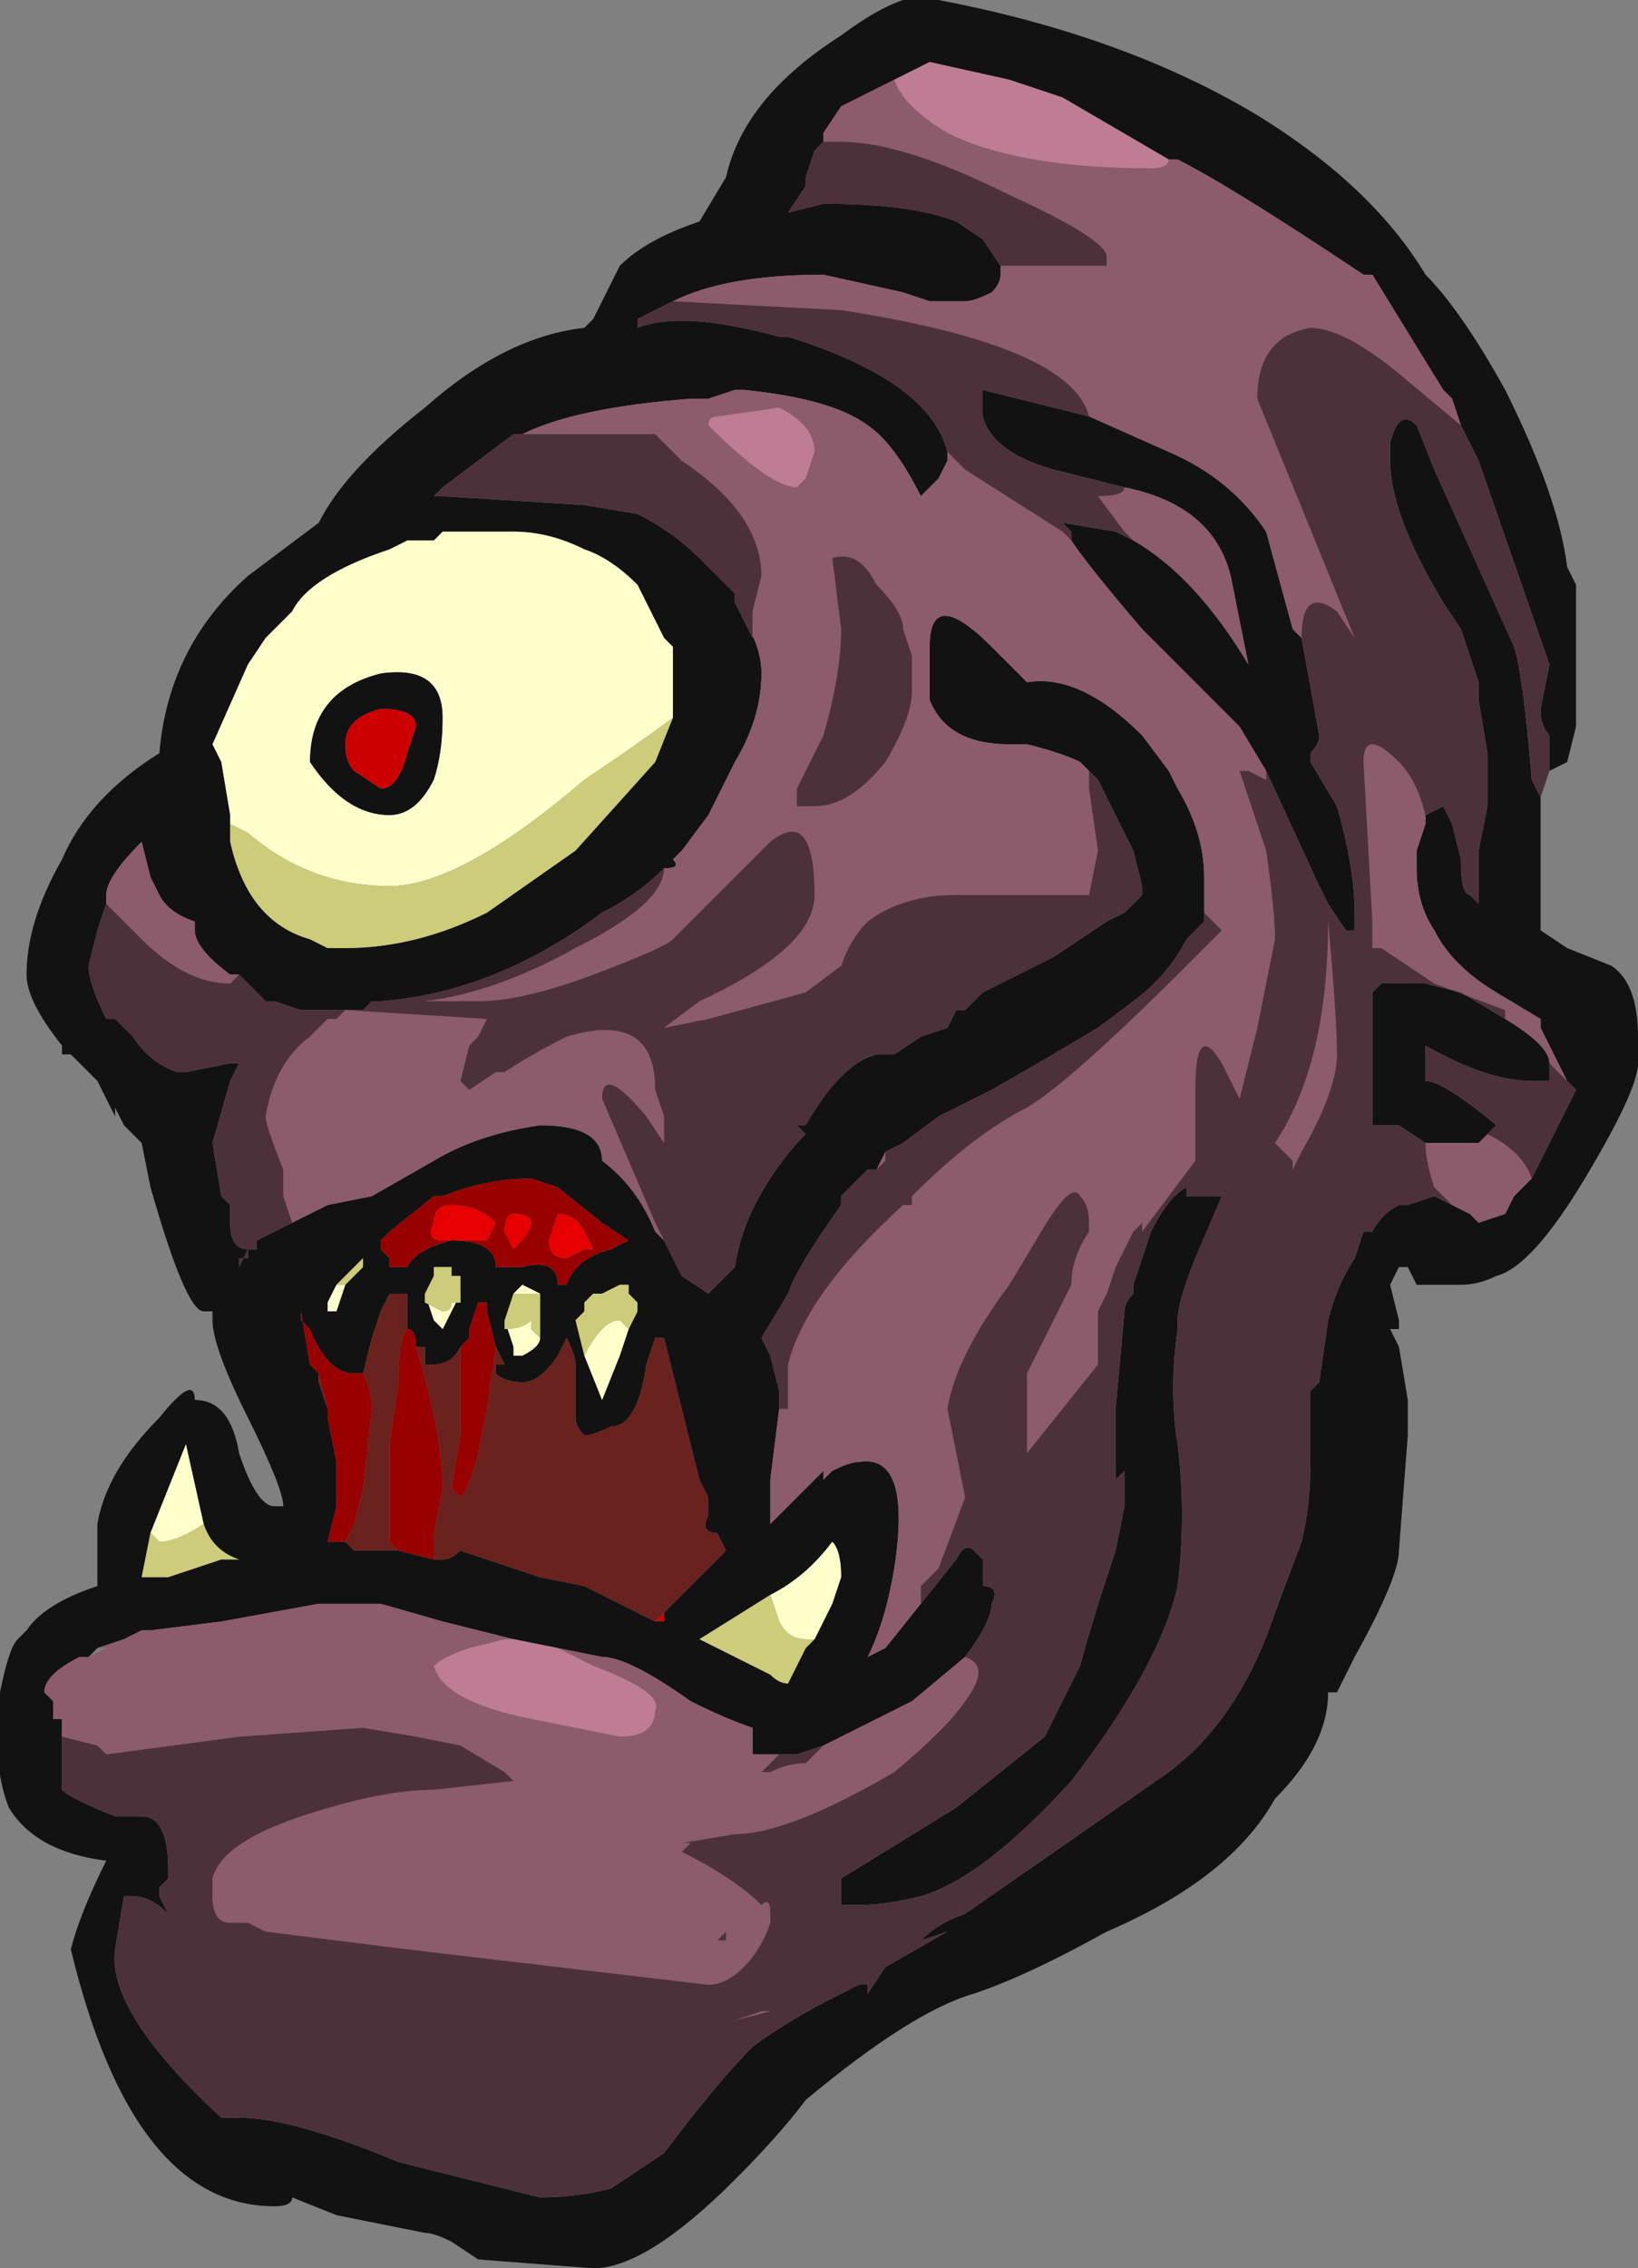 <?xml version="1.0" encoding="UTF-8" standalone="no"?>
<svg xmlns:ffdec="https://www.free-decompiler.com/flash" xmlns:xlink="http://www.w3.org/1999/xlink" ffdec:objectType="frame" height="89.6px" width="64.75px" xmlns="http://www.w3.org/2000/svg">
  <rect width="100%" height="100%" fill="#808080" stroke="none"/>
  <g transform="matrix(1.0, 0.0, 0.0, 1.0, 33.25, 75.95)">
    <use ffdec:characterId="28" height="12.8" transform="matrix(7.0, 0.0, 0.0, 7.0, -33.25, -75.95)" width="9.25" xlink:href="#shape0"/>
  </g>
  <defs>
    <g id="shape0" transform="matrix(1.0, 0.0, 0.0, 1.0, 4.75, 10.85)">
      <path d="M3.95 -6.35 L3.95 -5.6 4.1 -5.5 4.35 -5.4 Q4.5 -5.3 4.5 -5.0 L4.5 -4.85 Q4.5 -4.7 4.2 -4.2 3.9 -3.7 3.7 -3.65 3.6 -3.6 3.5 -3.6 L3.25 -3.6 3.2 -3.7 3.15 -3.7 3.1 -3.6 3.15 -3.4 3.15 -3.35 3.1 -3.35 3.15 -3.25 3.2 -2.95 3.2 -2.75 3.15 -2.1 Q3.15 -1.95 2.9 -1.5 L2.8 -1.3 2.75 -1.3 Q2.75 -1.0 2.45 -0.7 2.2 -0.25 1.5 0.05 1.05 0.3 0.75 0.4 0.4 0.5 -0.2 1.0 -0.35 1.2 -0.6 1.45 -1.1 1.95 -1.4 1.95 L-2.05 1.9 -2.2 1.8 Q-2.3 1.75 -2.35 1.75 L-2.85 1.65 -3.1 1.55 Q-3.1 1.6 -3.2 1.6 -4.0 1.6 -4.35 0.15 -4.3 -0.05 -4.15 -0.35 -4.55 -0.4 -4.7 -0.65 -4.8 -0.9 -4.75 -1.3 -4.7 -1.55 -4.65 -1.6 L-4.6 -1.65 Q-4.5 -1.8 -4.2 -1.9 L-4.2 -2.25 Q-4.15 -2.55 -3.85 -2.85 -3.65 -3.1 -3.65 -2.95 -3.45 -2.95 -3.4 -2.65 -3.3 -2.35 -3.2 -2.35 L-3.15 -2.35 Q-3.15 -2.45 -3.35 -2.85 -3.55 -3.25 -3.55 -3.4 L-3.55 -3.45 -3.6 -3.45 Q-3.7 -3.45 -3.9 -4.15 L-3.95 -4.4 -4.05 -4.5 -4.1 -4.6 -4.1 -4.55 -4.2 -4.75 -4.35 -4.9 -4.4 -4.9 -4.4 -4.95 Q-4.6 -5.2 -4.6 -5.35 -4.6 -5.65 -4.4 -6.0 -4.25 -6.35 -3.85 -6.6 -3.8 -7.2 -3.35 -7.6 L-2.95 -7.9 Q-2.8 -8.2 -2.35 -8.55 -1.9 -8.95 -1.45 -9.0 L-1.4 -9.05 -1.25 -9.35 Q-1.1 -9.5 -0.8 -9.6 L-0.65 -9.85 Q-0.55 -10.3 0.0 -10.65 0.2 -10.8 0.35 -10.85 L0.55 -10.85 Q1.6 -10.65 2.35 -10.2 3.0 -9.8 3.3 -9.3 3.5 -9.1 3.75 -8.65 4.05 -8.05 4.1 -7.65 L4.15 -7.55 4.15 -6.75 4.1 -6.55 4.0 -6.5 4.0 -6.7 Q3.95 -6.75 3.95 -6.85 L4.0 -7.1 3.6 -8.25 3.5 -8.45 3.45 -8.6 3.4 -8.65 3.0 -9.3 2.95 -9.3 Q2.2 -9.8 1.9 -9.95 L1.85 -9.95 1.25 -10.3 0.95 -10.4 0.5 -10.5 0.3 -10.4 0.0 -10.25 -0.1 -10.1 -0.1 -10.05 -0.15 -10.0 -0.2 -9.85 -0.2 -9.8 -0.3 -9.65 -0.1 -9.7 Q0.4 -9.7 0.65 -9.6 L0.8 -9.5 0.9 -9.35 0.9 -9.3 Q0.9 -9.25 0.85 -9.2 0.75 -9.15 0.7 -9.15 L0.5 -9.15 0.35 -9.2 -0.1 -9.3 Q-0.65 -9.3 -0.95 -9.15 L-1.15 -9.05 -1.15 -9.0 Q-0.9 -9.1 -0.35 -8.95 L-0.3 -8.95 Q0.5 -8.7 0.6 -8.3 L0.6 -8.25 0.55 -8.15 0.45 -8.05 Q0.3 -8.35 0.15 -8.45 -0.05 -8.6 -0.55 -8.65 L-0.6 -8.65 -0.75 -8.6 -0.85 -8.6 Q-1.5 -8.55 -1.8 -8.4 L-1.85 -8.4 -2.25 -8.1 -2.3 -8.05 -2.25 -8.05 -1.45 -8.0 -1.15 -7.95 Q-0.95 -7.85 -0.8 -7.7 L-0.6 -7.5 -0.6 -7.45 -0.55 -7.35 Q-0.45 -7.2 -0.45 -7.05 -0.45 -6.8 -0.6 -6.55 L-0.75 -6.25 -0.9 -6.05 -0.95 -6.0 Q-0.9 -5.95 -1.0 -5.95 -1.15 -5.8 -1.35 -5.7 -1.95 -5.25 -2.6 -5.2 L-2.65 -5.2 -2.7 -5.15 -3.05 -5.15 -3.2 -5.2 -3.25 -5.2 -3.4 -5.35 -3.45 -5.35 Q-3.65 -5.5 -3.65 -5.6 L-3.65 -5.65 Q-3.8 -5.7 -3.85 -5.8 L-3.9 -5.9 -3.95 -6.1 Q-4.15 -5.9 -4.15 -5.8 L-4.15 -5.75 -4.2 -5.6 -4.25 -5.4 Q-4.25 -5.3 -4.15 -5.1 L-4.1 -5.1 -4.0 -5.0 Q-3.9 -4.85 -3.75 -4.8 L-3.7 -4.8 -3.45 -4.85 -3.4 -4.85 -3.45 -4.75 -3.55 -4.4 -3.5 -4.1 -3.45 -4.05 -3.45 -3.95 Q-3.45 -3.8 -3.35 -3.8 L-3.35 -3.75 -3.4 -3.75 -3.4 -3.7 -3.35 -3.8 -3.3 -3.8 -3.3 -3.85 -3.1 -3.95 -2.9 -4.05 -2.65 -4.1 -2.3 -4.3 Q-2.05 -4.45 -1.7 -4.5 -1.35 -4.5 -1.35 -4.3 -1.15 -4.15 -1.05 -3.9 L-1.0 -3.85 -0.9 -3.65 -0.75 -3.55 -0.6 -3.7 Q-0.55 -4.05 -0.25 -4.4 L-0.2 -4.45 -0.25 -4.5 -0.2 -4.5 Q0.0 -4.85 0.2 -4.9 L0.3 -4.9 0.45 -5.0 0.6 -5.05 0.65 -5.15 0.7 -5.15 0.8 -5.25 1.2 -5.45 1.5 -5.65 1.6 -5.7 1.7 -5.8 1.7 -5.85 1.65 -6.05 1.45 -6.45 1.4 -6.5 1.35 -6.55 Q1.25 -6.6 1.05 -6.65 L0.95 -6.65 Q0.6 -6.65 0.5 -6.9 L0.5 -7.2 Q0.5 -7.55 0.85 -7.2 L1.05 -7.0 Q1.35 -7.05 1.7 -6.7 L1.85 -6.5 1.9 -6.4 Q2.05 -6.15 2.05 -5.9 L2.05 -5.7 2.05 -5.65 1.95 -5.55 Q1.85 -5.35 1.65 -5.2 L1.45 -5.05 Q1.2 -4.9 0.85 -4.7 L0.55 -4.55 0.35 -4.4 0.25 -4.35 0.2 -4.25 0.15 -4.25 0.0 -4.1 0.0 -4.05 Q-0.25 -3.7 -0.3 -3.55 L-0.45 -3.3 -0.4 -3.2 -0.35 -3.0 -0.35 -2.9 -0.4 -2.5 -0.4 -2.25 -0.1 -2.55 -0.1 -2.5 -0.05 -2.55 Q0.05 -2.6 0.1 -2.6 0.4 -2.65 0.3 -2.0 0.25 -1.7 0.15 -1.5 L0.25 -1.55 0.45 -1.8 0.65 -2.05 Q0.7 -2.15 0.75 -2.1 L0.8 -2.05 0.8 -1.9 Q0.9 -1.9 0.85 -1.8 0.85 -1.7 0.7 -1.5 L0.4 -1.25 -0.1 -1.0 -0.25 -0.95 -0.35 -0.95 -0.5 -0.95 -0.5 -1.1 Q-0.65 -1.15 -0.85 -1.25 -1.2 -1.5 -1.35 -1.5 L-1.6 -1.55 -1.85 -1.6 -2.25 -1.7 -2.6 -1.8 -2.95 -1.8 -3.5 -1.7 -3.9 -1.65 -3.95 -1.65 -4.05 -1.6 -4.2 -1.55 -4.25 -1.5 -4.3 -1.5 Q-4.5 -1.4 -4.5 -1.3 L-4.45 -1.25 -4.45 -1.15 -4.4 -1.15 -4.4 -1.05 -4.4 -0.95 Q-4.4 -0.85 -4.4 -0.75 -4.35 -0.7 -4.1 -0.6 L-3.95 -0.6 Q-3.8 -0.6 -3.8 -0.3 L-3.8 -0.25 -3.85 -0.2 -3.85 -0.15 -3.8 -0.05 Q-3.9 -0.15 -4.0 -0.15 L-4.05 -0.15 -4.1 0.15 Q-4.15 0.5 -3.5 1.1 L-3.4 1.1 Q-3.1 1.1 -2.5 1.35 L-1.7 1.55 Q-1.5 1.55 -1.3 1.5 L-1.0 1.3 Q-0.7 0.9 -0.5 0.7 -0.3 0.55 0.0 0.4 L0.1 0.35 0.15 0.35 0.15 0.4 0.25 0.25 0.6 0.05 0.45 0.1 Q0.55 0.0 0.7 -0.05 L1.85 -0.85 Q2.25 -1.15 2.45 -1.75 L2.6 -2.15 Q2.65 -2.35 2.65 -2.6 2.65 -2.8 2.65 -3.0 L2.7 -3.05 2.75 -3.4 Q2.8 -3.6 2.9 -3.75 L2.95 -3.9 3.0 -3.9 Q3.05 -4.0 3.15 -4.05 L3.2 -4.05 3.35 -4.1 3.45 -4.05 3.55 -4.0 3.6 -3.95 3.75 -4.0 3.8 -4.1 3.9 -4.2 4.15 -4.7 4.1 -4.75 3.95 -5.05 3.95 -5.1 3.7 -5.25 Q3.45 -5.4 3.35 -5.6 3.25 -5.75 3.25 -5.95 L3.25 -6.05 3.3 -6.2 3.3 -6.25 3.4 -6.3 3.45 -6.2 3.5 -6.0 Q3.5 -5.8 3.55 -5.8 L3.6 -5.75 3.6 -6.05 3.65 -6.3 3.65 -6.6 3.6 -6.9 3.6 -7.0 3.5 -7.3 3.4 -7.45 Q3.1 -7.95 3.1 -8.25 L3.1 -8.35 Q3.15 -8.55 3.25 -8.45 L3.35 -8.2 3.8 -7.2 Q3.85 -7.05 3.9 -6.45 L3.95 -6.35 M1.6 -8.1 L1.2 -8.2 Q0.85 -8.3 0.8 -8.5 L0.8 -8.65 1.4 -8.5 1.85 -8.3 Q2.2 -8.15 2.4 -7.85 L2.55 -7.3 2.6 -7.25 2.7 -6.7 Q2.7 -6.65 2.65 -6.6 L2.65 -6.55 2.8 -6.3 Q2.9 -5.95 2.9 -5.7 L2.9 -5.6 Q2.95 -5.6 2.85 -5.6 L2.75 -5.75 2.7 -5.85 2.4 -6.5 2.25 -6.75 1.7 -7.3 Q1.4 -7.65 1.3 -7.8 L1.3 -7.85 1.25 -7.9 1.55 -7.85 1.65 -7.8 Q2.0 -7.6 2.3 -7.1 L2.2 -7.6 Q2.1 -8.0 1.6 -8.1 M3.75 -5.1 Q4.0 -4.95 4.0 -4.85 L4.0 -4.75 3.9 -4.75 Q3.65 -4.75 3.3 -4.95 L3.3 -4.75 Q3.4 -4.75 3.7 -4.5 L3.6 -4.4 3.3 -4.4 3.15 -4.5 3.0 -4.5 3.0 -5.25 3.05 -5.3 3.3 -5.3 3.5 -5.25 3.75 -5.1 M1.95 -4.15 L1.95 -4.1 2.15 -4.1 2.0 -3.75 Q1.9 -3.5 1.9 -3.4 L1.9 -3.35 Q1.85 -3.0 1.9 -2.7 1.95 -2.3 1.9 -1.9 1.8 -1.45 1.3 -0.8 0.8 -0.25 0.45 -0.15 0.25 -0.1 0.1 -0.1 L0.0 -0.1 0.0 -0.25 0.65 -0.65 1.15 -1.05 1.35 -1.45 Q1.4 -1.65 1.55 -2.1 L1.6 -2.35 1.6 -2.55 1.55 -2.5 1.55 -2.9 1.6 -3.45 Q1.6 -3.5 1.65 -3.55 L1.65 -3.6 1.75 -3.9 Q1.85 -4.1 1.95 -4.15 M-2.05 -7.85 L-2.25 -7.85 -2.3 -7.8 -2.45 -7.8 -2.55 -7.75 Q-3.0 -7.6 -3.1 -7.4 L-3.25 -7.25 -3.35 -7.1 -3.55 -6.65 -3.5 -6.55 -3.45 -6.25 -3.45 -6.2 -3.45 -6.1 Q-3.35 -5.65 -3.0 -5.55 L-2.9 -5.5 -2.8 -5.5 Q-2.4 -5.5 -2.0 -5.7 L-1.5 -6.05 -1.05 -6.55 -0.95 -6.8 -0.95 -7.2 -1.0 -7.25 -1.15 -7.55 Q-1.3 -7.7 -1.45 -7.75 -1.65 -7.85 -1.85 -7.85 L-1.9 -7.85 -2.0 -7.85 -2.05 -7.85 M-2.8 -6.65 Q-2.8 -6.55 -2.75 -6.5 L-2.6 -6.4 Q-2.5 -6.4 -2.45 -6.6 L-2.4 -6.75 Q-2.4 -6.85 -2.6 -6.85 -2.8 -6.8 -2.8 -6.65 M-2.25 -6.8 Q-2.25 -6.6 -2.3 -6.45 -2.4 -6.25 -2.55 -6.25 -2.8 -6.25 -3.0 -6.55 -3.0 -6.95 -2.6 -7.05 -2.25 -7.1 -2.25 -6.8 M-2.3 -4.1 L-2.55 -3.9 -2.6 -3.85 -2.6 -3.8 -2.55 -3.75 -2.55 -3.7 -2.45 -3.7 Q-2.4 -3.8 -2.2 -3.85 -1.95 -3.85 -1.95 -3.7 -1.9 -3.7 -1.8 -3.7 -1.6 -3.75 -1.6 -3.6 L-1.55 -3.6 Q-1.5 -3.75 -1.3 -3.8 L-1.2 -3.85 -1.35 -3.95 -1.6 -4.15 -1.75 -4.2 Q-2.0 -4.2 -2.25 -4.1 L-2.3 -4.1 M-2.8 -3.6 L-2.7 -3.7 -2.7 -3.75 -2.85 -3.6 -2.9 -3.5 -2.9 -3.45 -2.85 -3.45 -2.8 -3.6 M-2.2 -3.7 L-2.3 -3.7 -2.3 -3.65 -2.35 -3.55 -2.3 -3.4 -2.25 -3.35 -2.15 -3.55 -2.15 -3.65 -2.2 -3.65 -2.2 -3.7 M-1.7 -3.55 L-1.8 -3.6 -1.85 -3.55 -1.9 -3.4 -1.85 -3.25 -1.85 -3.2 -1.8 -3.2 Q-1.7 -3.25 -1.7 -3.3 L-1.7 -3.35 -1.7 -3.55 M-1.2 -3.35 L-1.15 -3.45 -1.15 -3.5 -1.2 -3.55 -1.2 -3.6 -1.25 -3.6 -1.35 -3.55 -1.4 -3.55 -1.45 -3.5 -1.45 -3.45 -1.5 -3.4 -1.45 -3.2 -1.35 -2.95 -1.25 -3.2 -1.2 -3.35 M-3.05 -3.45 L-3.0 -3.15 -2.95 -3.1 -2.95 -3.05 -2.9 -2.9 -2.9 -2.85 -2.85 -2.6 -2.85 -2.35 -2.9 -2.15 -2.8 -2.15 -2.75 -2.1 -2.5 -2.1 -2.3 -2.05 -2.25 -2.05 Q-2.2 -2.05 -2.15 -2.1 L-1.7 -1.95 -1.45 -1.9 -1.05 -1.7 -1.0 -1.7 -1.0 -1.75 -0.65 -2.1 -0.7 -2.2 Q-0.8 -2.2 -0.75 -2.3 L-0.75 -2.4 -0.8 -2.5 -1.0 -3.3 -1.05 -3.3 -1.1 -3.15 Q-1.15 -2.8 -1.3 -2.8 -1.4 -2.75 -1.45 -2.75 -1.5 -2.8 -1.5 -2.85 L-1.5 -3.15 Q-1.5 -3.2 -1.55 -3.3 L-1.6 -3.2 Q-1.7 -3.05 -1.8 -3.05 -1.9 -3.05 -1.95 -3.1 L-1.95 -3.15 -1.9 -3.15 -1.95 -3.25 -2.0 -3.45 -2.0 -3.5 -2.05 -3.5 -2.1 -3.35 -2.1 -3.3 -2.15 -3.25 Q-2.2 -3.15 -2.3 -3.15 L-2.35 -3.15 -2.35 -3.25 -2.4 -3.25 Q-2.4 -3.35 -2.45 -3.35 L-2.45 -3.55 -2.55 -3.55 -2.6 -3.45 -2.65 -3.3 -2.7 -3.1 -2.75 -3.1 Q-2.9 -3.1 -3.0 -3.35 L-3.05 -3.4 -3.05 -3.45 M-3.9 -2.2 L-3.95 -1.95 -3.8 -1.95 -3.5 -2.05 -3.4 -2.05 Q-3.55 -2.1 -3.6 -2.25 L-3.7 -2.7 -3.9 -2.2 M-0.15 -1.6 L-0.05 -1.8 0.0 -1.95 Q0.0 -2.1 -0.05 -2.15 -0.2 -1.95 -0.4 -1.85 L-0.8 -1.6 -0.4 -1.4 Q-0.35 -1.35 -0.3 -1.35 L-0.2 -1.55 -0.15 -1.6" fill="#121212" fill-rule="evenodd" stroke="none"/>
      <path d="M-1.85 -1.6 L-1.6 -1.55 -1.4 -1.45 Q-1.0 -1.3 -1.05 -1.2 -1.05 -1.05 -1.25 -1.05 L-1.75 -1.15 Q-2.25 -1.25 -2.3 -1.45 -2.25 -1.5 -2.1 -1.55 L-1.9 -1.6 -1.85 -1.6 M0.3 -10.4 L0.5 -10.5 0.95 -10.4 1.25 -10.3 1.85 -9.95 1.9 -9.95 1.85 -9.95 Q1.85 -9.9 1.75 -9.9 1.0 -9.9 0.6 -10.1 0.35 -10.25 0.3 -10.4 M-0.35 -8.55 Q-0.15 -8.45 -0.15 -8.3 L-0.2 -8.15 -0.25 -8.1 Q-0.4 -8.1 -0.75 -8.45 -0.75 -8.5 -0.7 -8.5 L-0.35 -8.55" fill="#bf7c95" fill-rule="evenodd" stroke="none"/>
      <path d="M3.3 -6.25 L3.3 -6.2 3.25 -6.05 3.25 -5.95 Q3.25 -5.75 3.35 -5.6 3.45 -5.4 3.7 -5.25 L3.95 -5.1 3.95 -5.05 4.1 -4.75 4.15 -4.7 4.0 -4.85 Q4.0 -4.95 3.75 -5.1 L3.75 -5.15 3.35 -5.3 3.05 -5.5 3.0 -5.5 3.0 -5.65 2.95 -6.55 Q2.95 -6.75 3.15 -6.55 3.25 -6.45 3.3 -6.25 M3.9 -4.2 L3.8 -4.1 3.75 -4.0 3.6 -3.95 3.55 -4.0 3.45 -4.05 3.35 -4.15 Q3.3 -4.3 3.3 -4.4 L3.6 -4.4 3.65 -4.45 Q3.85 -4.35 3.9 -4.2 M-4.4 -1.05 L-4.4 -1.15 -4.45 -1.15 -4.45 -1.25 -4.5 -1.3 Q-4.5 -1.4 -4.3 -1.5 L-4.25 -1.5 -4.15 -1.55 -4.2 -1.55 -4.05 -1.6 -3.95 -1.65 -3.9 -1.65 -3.5 -1.7 -2.95 -1.8 -2.6 -1.8 -2.25 -1.7 -1.85 -1.6 -1.9 -1.6 -2.1 -1.55 Q-2.25 -1.5 -2.3 -1.45 -2.25 -1.25 -1.75 -1.15 L-1.25 -1.05 Q-1.05 -1.05 -1.05 -1.2 -1.0 -1.3 -1.4 -1.45 L-1.6 -1.55 -1.35 -1.5 Q-1.2 -1.5 -0.85 -1.25 -0.65 -1.15 -0.5 -1.1 L-0.5 -0.95 -0.35 -0.95 -0.45 -0.85 -0.4 -0.85 Q-0.3 -0.9 -0.2 -0.9 L-0.1 -1.0 0.4 -1.25 0.7 -1.5 Q0.85 -1.45 0.7 -1.25 0.6 -1.1 0.3 -0.85 -0.3 -0.5 -0.6 -0.5 L-0.9 -0.45 -0.85 -0.45 -0.9 -0.4 Q-0.6 -0.25 -0.45 -0.1 -0.4 -0.15 -0.4 -0.05 L-0.4 0.0 Q-0.45 0.15 -0.55 0.25 -0.65 0.35 -0.75 0.35 L-2.45 0.15 -3.25 0.05 -3.35 0.0 -3.45 0.0 Q-3.55 0.0 -3.55 -0.15 L-3.55 -0.25 Q-3.5 -0.45 -3.05 -0.6 -2.6 -0.75 -2.3 -0.75 L-1.85 -0.8 -1.9 -0.85 -2.15 -1.0 -2.4 -1.05 -2.7 -1.1 -3.4 -1.05 -4.15 -0.95 -4.2 -1.0 -4.4 -1.05 M0.45 -1.8 L0.25 -1.55 0.15 -1.5 Q0.25 -1.7 0.3 -2.0 0.4 -2.65 0.1 -2.6 0.05 -2.6 -0.05 -2.55 L-0.1 -2.5 -0.1 -2.55 -0.4 -2.25 -0.4 -2.5 -0.35 -2.9 -0.3 -2.9 -0.3 -3.15 Q-0.2 -3.55 0.35 -4.05 L0.4 -4.05 0.4 -4.1 Q0.75 -4.45 1.05 -4.6 1.3 -4.75 1.95 -5.4 L2.15 -5.6 2.05 -5.7 2.05 -5.9 Q2.05 -6.15 1.9 -6.4 L1.85 -6.5 1.7 -6.7 Q1.35 -7.05 1.05 -7.0 L0.85 -7.2 Q0.5 -7.55 0.5 -7.2 L0.5 -6.9 Q0.6 -6.65 0.95 -6.65 L1.05 -6.65 Q1.25 -6.6 1.35 -6.55 L1.4 -6.5 1.4 -6.4 1.45 -6.05 1.4 -5.8 0.65 -5.8 Q0.35 -5.8 0.15 -5.65 0.05 -5.55 0.0 -5.4 L-0.2 -5.25 -0.75 -5.1 -1.0 -5.05 -0.8 -5.2 Q-0.15 -5.5 -0.15 -5.8 -0.15 -6.3 -0.4 -6.1 L-0.95 -5.55 Q-1.0 -5.5 -1.4 -5.35 -1.8 -5.2 -2.05 -5.2 L-2.35 -5.2 Q-1.95 -5.25 -1.5 -5.5 -1.0 -5.75 -1.0 -5.95 -0.9 -5.95 -0.95 -6.0 L-0.9 -6.05 -0.75 -6.25 -0.6 -6.55 Q-0.45 -6.8 -0.45 -7.05 -0.45 -7.2 -0.55 -7.35 L-0.5 -7.25 -0.5 -7.4 -0.45 -7.6 Q-0.45 -7.95 -0.9 -8.25 L-1.05 -8.4 -1.3 -8.4 Q-1.55 -8.4 -1.85 -8.4 L-1.8 -8.4 Q-1.5 -8.55 -0.85 -8.6 L-0.75 -8.6 -0.6 -8.65 -0.55 -8.65 Q-0.05 -8.6 0.15 -8.45 0.3 -8.35 0.45 -8.05 L0.55 -8.15 0.6 -8.25 0.6 -8.3 0.7 -8.2 1.25 -7.85 1.3 -7.8 Q1.4 -7.65 1.7 -7.3 L2.25 -6.75 2.4 -6.5 2.4 -6.45 2.3 -6.5 2.25 -6.5 2.4 -6.05 Q2.45 -5.7 2.45 -5.55 L2.35 -5.05 2.25 -4.65 2.15 -4.85 Q2.0 -5.1 2.0 -4.7 L2.0 -4.3 1.7 -3.9 1.7 -3.95 1.65 -3.9 1.55 -3.7 1.5 -3.55 1.45 -3.45 1.45 -3.3 Q1.45 -3.25 1.45 -3.2 L1.45 -3.15 1.05 -2.65 1.05 -3.1 1.3 -3.6 Q1.3 -3.75 1.4 -3.9 L1.4 -3.95 Q1.4 -4.05 1.35 -4.1 1.3 -4.2 1.1 -3.85 L0.95 -3.6 Q0.65 -3.2 0.6 -2.9 L0.7 -2.4 0.55 -2.0 0.45 -1.9 0.45 -1.8 M0.2 -4.25 L0.25 -4.35 0.25 -4.3 0.2 -4.25 M-1.0 -3.85 L-1.05 -3.9 Q-1.15 -4.15 -1.35 -4.3 -1.35 -4.5 -1.7 -4.5 -2.05 -4.45 -2.3 -4.3 L-2.65 -4.1 -2.9 -4.05 -3.1 -3.95 -3.15 -4.1 -3.15 -4.25 Q-3.25 -4.5 -3.25 -4.55 -3.2 -4.85 -3.0 -5.0 L-2.9 -5.1 -2.85 -5.1 -2.8 -5.15 -2.0 -5.1 -2.05 -5.0 -2.1 -4.95 -2.15 -4.75 -2.1 -4.7 -1.95 -4.8 -1.9 -4.8 Q-1.75 -4.9 -1.55 -5.0 -1.05 -5.15 -1.05 -4.7 L-1.0 -4.55 -1.0 -4.4 -1.1 -4.55 Q-1.35 -4.85 -1.35 -4.65 L-1.05 -3.95 -1.0 -3.85 M-3.4 -4.85 L-3.45 -4.85 -3.4 -4.85 M-4.15 -5.75 L-4.15 -5.8 Q-4.15 -5.9 -3.95 -6.1 L-3.9 -5.9 -3.85 -5.8 Q-3.8 -5.7 -3.65 -5.65 L-3.65 -5.6 Q-3.65 -5.5 -3.45 -5.35 L-3.4 -5.35 -3.45 -5.3 Q-3.7 -5.3 -3.95 -5.55 L-4.15 -5.75 M-0.95 -9.15 Q-0.65 -9.3 -0.1 -9.3 L0.35 -9.2 0.5 -9.15 0.7 -9.15 Q0.75 -9.15 0.85 -9.2 0.9 -9.25 0.9 -9.3 L0.9 -9.35 1.5 -9.35 1.5 -9.4 Q1.5 -9.5 0.95 -9.75 0.35 -10.05 0.0 -10.05 L-0.1 -10.05 -0.1 -10.1 0.0 -10.25 0.3 -10.4 Q0.35 -10.25 0.6 -10.1 1.0 -9.9 1.75 -9.9 1.85 -9.9 1.85 -9.95 L1.9 -9.95 Q2.2 -9.8 2.95 -9.3 L3.0 -9.3 3.4 -8.65 3.45 -8.6 3.5 -8.45 3.2 -8.7 Q2.85 -9.0 2.65 -9.0 2.35 -8.95 2.35 -8.6 L2.9 -7.25 2.8 -7.4 Q2.6 -7.55 2.6 -7.25 L2.55 -7.3 2.4 -7.85 Q2.2 -8.15 1.85 -8.3 L1.4 -8.5 Q1.3 -8.9 0.0 -9.1 L-0.95 -9.15 M1.65 -7.8 L1.6 -7.85 1.45 -8.05 Q1.6 -8.05 1.6 -8.1 2.1 -8.0 2.2 -7.6 L2.3 -7.1 Q2.0 -7.6 1.65 -7.8 M0.4 -7.15 L0.35 -7.3 Q0.35 -7.4 0.2 -7.55 0.1 -7.75 -0.05 -7.7 L0.0 -7.3 Q0.0 -7.05 -0.1 -6.7 L-0.25 -6.4 -0.25 -6.3 -0.15 -6.3 Q0.05 -6.3 0.25 -6.55 0.4 -6.8 0.4 -6.95 L0.4 -7.15 M2.55 -4.3 L2.45 -4.4 Q2.75 -4.85 2.75 -5.65 2.8 -5.1 2.8 -4.9 2.8 -4.7 2.6 -4.35 L2.55 -4.25 2.55 -4.3 M-0.35 -8.55 L-0.7 -8.5 Q-0.75 -8.5 -0.75 -8.45 -0.4 -8.1 -0.25 -8.1 L-0.2 -8.15 -0.15 -8.3 Q-0.15 -8.45 -0.35 -8.55 M-0.6 0.55 L-0.4 0.5 -0.45 0.5 -0.6 0.55 M-0.65 0.05 L-0.7 0.1 -0.65 0.1 -0.65 0.05" fill="#8c5b6c" fill-rule="evenodd" stroke="none"/>
      <path d="M4.0 -6.5 L3.95 -6.35 3.9 -6.45 Q3.85 -7.05 3.8 -7.2 L3.35 -8.2 3.25 -8.45 Q3.15 -8.55 3.1 -8.35 L3.1 -8.25 Q3.1 -7.95 3.4 -7.45 L3.5 -7.3 3.6 -7.0 3.6 -6.9 3.65 -6.6 3.65 -6.3 3.6 -6.05 3.6 -5.75 3.55 -5.8 Q3.5 -5.8 3.5 -6.0 L3.45 -6.2 3.4 -6.3 3.3 -6.25 Q3.25 -6.45 3.15 -6.55 2.95 -6.75 2.95 -6.55 L3.0 -5.65 3.0 -5.5 3.05 -5.5 3.35 -5.3 3.75 -5.15 3.75 -5.1 3.5 -5.25 3.3 -5.3 3.05 -5.3 3.0 -5.25 3.0 -4.5 3.15 -4.5 3.3 -4.4 Q3.3 -4.3 3.35 -4.15 L3.45 -4.05 3.35 -4.1 3.2 -4.05 3.15 -4.05 Q3.05 -4.0 3.0 -3.9 L2.95 -3.9 2.9 -3.75 Q2.8 -3.6 2.75 -3.4 L2.7 -3.05 2.65 -3.0 Q2.65 -2.8 2.65 -2.6 2.65 -2.35 2.6 -2.15 L2.45 -1.75 Q2.25 -1.15 1.85 -0.85 L0.7 -0.05 Q0.55 0.0 0.45 0.1 L0.6 0.05 0.25 0.25 0.15 0.4 0.15 0.35 0.1 0.35 0.0 0.4 Q-0.3 0.55 -0.5 0.7 -0.7 0.9 -1.0 1.3 L-1.3 1.5 Q-1.5 1.55 -1.7 1.55 L-2.5 1.35 Q-3.1 1.1 -3.4 1.1 L-3.5 1.1 Q-4.15 0.5 -4.1 0.15 L-4.05 -0.15 -4.0 -0.15 Q-3.9 -0.15 -3.8 -0.05 L-3.85 -0.15 -3.85 -0.2 -3.8 -0.25 -3.8 -0.3 Q-3.8 -0.6 -3.95 -0.6 L-4.1 -0.6 Q-4.35 -0.7 -4.4 -0.75 -4.4 -0.85 -4.4 -0.95 L-4.4 -1.05 -4.2 -1.0 -4.15 -0.95 -3.4 -1.05 -2.7 -1.1 -2.4 -1.05 -2.15 -1.0 -1.9 -0.85 -1.85 -0.8 -2.3 -0.75 Q-2.6 -0.75 -3.05 -0.6 -3.5 -0.45 -3.55 -0.25 L-3.55 -0.15 Q-3.55 0.0 -3.45 0.0 L-3.35 0.0 -3.25 0.05 -2.45 0.15 -0.75 0.35 Q-0.65 0.35 -0.55 0.25 -0.45 0.15 -0.4 0.0 L-0.4 -0.05 Q-0.4 -0.15 -0.45 -0.1 -0.6 -0.25 -0.9 -0.4 L-0.85 -0.45 -0.9 -0.45 -0.6 -0.5 Q-0.3 -0.5 0.3 -0.85 0.6 -1.1 0.7 -1.25 0.85 -1.45 0.7 -1.5 0.85 -1.7 0.85 -1.8 0.9 -1.9 0.8 -1.9 L0.8 -2.05 0.75 -2.1 Q0.7 -2.15 0.65 -2.05 L0.45 -1.8 0.45 -1.9 0.55 -2.0 0.7 -2.4 0.6 -2.9 Q0.65 -3.2 0.95 -3.6 L1.1 -3.85 Q1.3 -4.2 1.35 -4.1 1.4 -4.05 1.4 -3.95 L1.4 -3.9 Q1.3 -3.75 1.3 -3.6 L1.05 -3.1 1.05 -2.65 1.45 -3.15 1.45 -3.2 Q1.45 -3.25 1.45 -3.3 L1.45 -3.45 1.5 -3.55 1.55 -3.7 1.65 -3.9 1.7 -3.95 1.7 -3.9 2.0 -4.3 2.0 -4.7 Q2.0 -5.1 2.15 -4.85 L2.25 -4.65 2.35 -5.05 2.45 -5.55 Q2.45 -5.7 2.4 -6.05 L2.25 -6.5 2.3 -6.5 2.4 -6.45 2.4 -6.5 2.7 -5.85 2.75 -5.75 2.85 -5.6 Q2.95 -5.6 2.9 -5.6 L2.9 -5.7 Q2.9 -5.95 2.8 -6.3 L2.65 -6.55 2.65 -6.6 Q2.7 -6.65 2.7 -6.7 L2.6 -7.25 Q2.6 -7.55 2.8 -7.4 L2.9 -7.25 2.35 -8.6 Q2.35 -8.95 2.65 -9.0 2.85 -9.0 3.2 -8.7 L3.5 -8.45 3.6 -8.25 4.0 -7.1 3.95 -6.85 Q3.95 -6.75 4.0 -6.7 L4.0 -6.5 M4.15 -4.7 L3.9 -4.2 Q3.85 -4.35 3.65 -4.45 L3.6 -4.4 3.7 -4.5 Q3.4 -4.75 3.3 -4.75 L3.3 -4.95 Q3.65 -4.75 3.9 -4.75 L4.0 -4.75 4.0 -4.85 4.15 -4.7 M-0.35 -0.95 L-0.25 -0.95 -0.1 -1.0 -0.2 -0.9 Q-0.3 -0.9 -0.4 -0.85 L-0.45 -0.85 -0.35 -0.95 M-0.35 -2.9 L-0.35 -3.0 -0.4 -3.2 -0.45 -3.3 -0.3 -3.55 Q-0.25 -3.7 0.0 -4.05 L0.0 -4.1 0.15 -4.25 0.2 -4.25 0.25 -4.3 0.25 -4.35 0.35 -4.4 0.55 -4.55 0.85 -4.7 Q1.2 -4.9 1.45 -5.05 L1.65 -5.2 Q1.85 -5.35 1.95 -5.55 L2.05 -5.65 2.05 -5.7 2.15 -5.6 1.95 -5.4 Q1.3 -4.75 1.05 -4.6 0.75 -4.45 0.4 -4.1 L0.4 -4.05 0.35 -4.05 Q-0.2 -3.55 -0.3 -3.15 L-0.3 -2.9 -0.35 -2.9 M1.4 -6.5 L1.45 -6.45 1.65 -6.05 1.7 -5.85 1.7 -5.8 1.6 -5.7 1.5 -5.65 1.2 -5.45 0.8 -5.25 0.7 -5.15 0.65 -5.15 0.6 -5.05 0.45 -5.0 0.3 -4.9 0.2 -4.9 Q0.0 -4.85 -0.2 -4.5 L-0.25 -4.5 -0.2 -4.45 -0.25 -4.4 Q-0.55 -4.05 -0.6 -3.7 L-0.75 -3.55 -0.9 -3.65 -1.0 -3.85 -1.05 -3.95 -1.35 -4.65 Q-1.35 -4.85 -1.1 -4.55 L-1.0 -4.4 -1.0 -4.55 -1.05 -4.7 Q-1.05 -5.15 -1.55 -5.0 -1.75 -4.9 -1.9 -4.8 L-1.95 -4.8 -2.1 -4.7 -2.15 -4.75 -2.1 -4.95 -2.05 -5.0 -2.0 -5.1 -2.8 -5.15 -2.85 -5.1 -2.9 -5.1 -3.0 -5.0 Q-3.2 -4.85 -3.25 -4.55 -3.25 -4.5 -3.15 -4.25 L-3.15 -4.1 -3.1 -3.95 -3.3 -3.85 -3.3 -3.8 -3.35 -3.8 -3.4 -3.7 -3.4 -3.75 -3.35 -3.75 -3.35 -3.8 Q-3.45 -3.8 -3.45 -3.95 L-3.45 -4.05 -3.5 -4.1 -3.55 -4.4 -3.45 -4.75 -3.4 -4.85 -3.45 -4.85 -3.7 -4.8 -3.75 -4.8 Q-3.9 -4.85 -4.0 -5.0 L-4.1 -5.1 -4.15 -5.1 Q-4.25 -5.3 -4.25 -5.4 L-4.2 -5.6 -4.15 -5.75 -3.95 -5.55 Q-3.7 -5.3 -3.45 -5.3 L-3.4 -5.35 -3.25 -5.2 -3.2 -5.2 -3.05 -5.15 -2.7 -5.15 -2.65 -5.2 -2.6 -5.2 Q-1.95 -5.25 -1.35 -5.7 -1.15 -5.8 -1.0 -5.95 -1.0 -5.75 -1.5 -5.5 -1.95 -5.25 -2.35 -5.2 L-2.05 -5.2 Q-1.8 -5.2 -1.4 -5.35 -1.0 -5.5 -0.95 -5.55 L-0.4 -6.1 Q-0.15 -6.3 -0.15 -5.8 -0.15 -5.5 -0.8 -5.2 L-1.0 -5.05 -0.75 -5.1 -0.2 -5.25 0.0 -5.4 Q0.05 -5.55 0.15 -5.65 0.35 -5.8 0.65 -5.8 L1.4 -5.8 1.45 -6.05 1.4 -6.4 1.4 -6.5 M-0.55 -7.35 L-0.6 -7.45 -0.6 -7.5 -0.8 -7.7 Q-0.95 -7.85 -1.15 -7.95 L-1.45 -8.0 -2.25 -8.05 -2.3 -8.05 -2.25 -8.1 -1.85 -8.4 Q-1.55 -8.4 -1.3 -8.4 L-1.05 -8.4 -0.9 -8.25 Q-0.45 -7.95 -0.45 -7.6 L-0.5 -7.4 -0.5 -7.25 -0.55 -7.35 M0.6 -8.3 Q0.5 -8.7 -0.3 -8.95 L-0.35 -8.95 Q-0.9 -9.1 -1.15 -9.0 L-1.15 -9.05 -0.95 -9.15 0.0 -9.1 Q1.3 -8.9 1.4 -8.5 L0.8 -8.65 0.8 -8.5 Q0.85 -8.3 1.2 -8.2 L1.6 -8.1 Q1.6 -8.05 1.45 -8.05 L1.6 -7.85 1.65 -7.8 1.55 -7.85 1.25 -7.9 1.3 -7.85 1.3 -7.8 1.25 -7.85 0.7 -8.2 0.6 -8.3 M0.9 -9.35 L0.8 -9.5 0.65 -9.6 Q0.4 -9.7 -0.1 -9.7 L-0.3 -9.65 -0.2 -9.8 -0.2 -9.85 -0.15 -10.0 -0.1 -10.05 0.0 -10.05 Q0.35 -10.05 0.95 -9.75 1.5 -9.5 1.5 -9.4 L1.5 -9.35 0.9 -9.35 M0.4 -7.15 L0.4 -6.95 Q0.4 -6.8 0.25 -6.55 0.05 -6.3 -0.15 -6.3 L-0.25 -6.3 -0.25 -6.4 -0.1 -6.7 Q0.0 -7.05 0.0 -7.3 L-0.05 -7.7 Q0.1 -7.75 0.2 -7.55 0.35 -7.4 0.35 -7.3 L0.4 -7.15 M1.95 -4.15 Q1.85 -4.1 1.75 -3.9 L1.65 -3.6 1.65 -3.55 Q1.6 -3.5 1.6 -3.45 L1.55 -2.9 1.55 -2.5 1.6 -2.55 1.6 -2.35 1.55 -2.1 Q1.4 -1.65 1.35 -1.45 L1.15 -1.05 0.65 -0.65 0.0 -0.25 0.0 -0.1 0.1 -0.1 Q0.25 -0.1 0.45 -0.15 0.8 -0.25 1.3 -0.8 1.8 -1.45 1.9 -1.9 1.95 -2.3 1.9 -2.7 1.85 -3.0 1.9 -3.35 L1.9 -3.4 Q1.9 -3.5 2.0 -3.75 L2.15 -4.1 1.95 -4.1 1.95 -4.15 M2.55 -4.3 L2.55 -4.25 2.6 -4.35 Q2.8 -4.7 2.8 -4.9 2.8 -5.1 2.75 -5.65 2.75 -4.85 2.45 -4.4 L2.55 -4.3 M-0.6 0.55 L-0.45 0.5 -0.4 0.5 -0.6 0.55 M-0.65 0.05 L-0.65 0.1 -0.7 0.1 -0.65 0.05" fill="#4d313a" fill-rule="evenodd" stroke="none"/>
      <path d="M-3.45 -6.2 L-3.45 -6.25 -3.5 -6.55 -3.55 -6.65 -3.35 -7.1 -3.25 -7.25 -3.1 -7.4 Q-3.0 -7.6 -2.55 -7.75 L-2.45 -7.8 -2.3 -7.8 -2.25 -7.85 -2.05 -7.85 -2.0 -7.85 -1.9 -7.85 -1.85 -7.85 Q-1.65 -7.85 -1.45 -7.75 -1.3 -7.7 -1.15 -7.55 L-1.0 -7.25 -0.95 -7.2 -0.95 -6.8 Q-1.15 -6.65 -1.45 -6.45 -2.15 -5.85 -2.55 -5.85 -3.0 -5.85 -3.35 -6.15 L-3.45 -6.2 M-2.25 -6.8 Q-2.25 -7.1 -2.6 -7.05 -3.0 -6.95 -3.0 -6.55 -2.8 -6.25 -2.55 -6.25 -2.4 -6.25 -2.3 -6.45 -2.25 -6.6 -2.25 -6.8 M-2.85 -3.6 L-2.8 -3.6 -2.85 -3.45 -2.9 -3.45 -2.9 -3.5 -2.85 -3.6 M-2.3 -3.7 L-2.2 -3.7 -2.3 -3.7 M-2.15 -3.55 L-2.25 -3.35 -2.3 -3.4 -2.35 -3.55 -2.35 -3.5 -2.25 -3.45 Q-2.2 -3.45 -2.2 -3.5 L-2.15 -3.5 -2.15 -3.55 M-1.7 -3.55 L-1.85 -3.55 -1.8 -3.6 -1.7 -3.55 M-1.9 -3.4 L-1.9 -3.35 Q-1.8 -3.35 -1.75 -3.4 L-1.75 -3.35 -1.7 -3.3 -1.7 -3.35 -1.7 -3.3 Q-1.7 -3.25 -1.8 -3.2 L-1.85 -3.2 -1.85 -3.25 -1.9 -3.4 M-1.45 -3.2 Q-1.35 -3.4 -1.25 -3.4 L-1.2 -3.35 -1.25 -3.2 -1.35 -2.95 -1.45 -3.2 M-3.9 -2.2 L-3.7 -2.7 -3.6 -2.25 Q-3.75 -2.15 -3.85 -2.15 L-3.9 -2.2 M-0.4 -1.85 Q-0.2 -1.95 -0.05 -2.15 0.0 -2.1 0.0 -1.95 L-0.05 -1.8 -0.15 -1.6 -0.2 -1.6 Q-0.3 -1.6 -0.35 -1.7 L-0.4 -1.85" fill="#ffffcc" fill-rule="evenodd" stroke="none"/>
      <path d="M-3.45 -6.2 L-3.35 -6.15 Q-3.0 -5.85 -2.55 -5.85 -2.15 -5.85 -1.45 -6.45 -1.15 -6.65 -0.95 -6.8 L-1.05 -6.55 -1.5 -6.05 -2.0 -5.7 Q-2.4 -5.5 -2.8 -5.5 L-2.9 -5.5 -3.0 -5.55 Q-3.35 -5.65 -3.45 -6.1 L-3.45 -6.2 M-2.8 -3.6 L-2.85 -3.6 -2.7 -3.75 -2.7 -3.7 -2.8 -3.6 M-2.2 -3.7 L-2.2 -3.65 -2.15 -3.65 -2.15 -3.55 -2.15 -3.5 -2.2 -3.5 Q-2.2 -3.45 -2.25 -3.45 L-2.35 -3.5 -2.35 -3.55 -2.3 -3.65 -2.3 -3.7 -2.2 -3.7 M-1.85 -3.55 L-1.7 -3.55 -1.7 -3.35 -1.7 -3.3 -1.75 -3.35 -1.75 -3.4 Q-1.8 -3.35 -1.9 -3.35 L-1.9 -3.4 -1.85 -3.55 M-1.45 -3.2 L-1.5 -3.4 -1.45 -3.45 -1.45 -3.5 -1.4 -3.55 -1.35 -3.55 -1.25 -3.6 -1.2 -3.6 -1.2 -3.55 -1.15 -3.5 -1.15 -3.45 -1.2 -3.35 -1.25 -3.4 Q-1.35 -3.4 -1.45 -3.2 M-3.6 -2.25 Q-3.55 -2.1 -3.4 -2.05 L-3.5 -2.05 -3.8 -1.95 -3.95 -1.95 -3.9 -2.2 -3.85 -2.15 Q-3.75 -2.15 -3.6 -2.25 M-0.15 -1.6 L-0.2 -1.55 -0.3 -1.35 Q-0.35 -1.35 -0.4 -1.4 L-0.8 -1.6 -0.4 -1.85 -0.35 -1.7 Q-0.3 -1.6 -0.2 -1.6 L-0.15 -1.6" fill="#cccc7a" fill-rule="evenodd" stroke="none"/>
      <path d="M-1.85 -7.85 L-1.9 -7.85 -1.85 -7.85 M-2.0 -7.85 L-2.05 -7.85 -2.0 -7.85" fill="#664251" fill-rule="evenodd" stroke="none"/>
      <path d="M-2.95 -3.1 L-2.9 -2.9 -2.95 -3.05 -2.95 -3.1 M-2.8 -2.15 L-2.75 -2.25 -2.7 -2.45 -2.65 -2.9 Q-2.65 -3.0 -2.7 -3.1 L-2.65 -3.3 -2.6 -3.45 -2.55 -3.55 -2.45 -3.55 -2.45 -3.35 Q-2.5 -3.3 -2.5 -3.05 L-2.55 -2.7 -2.55 -2.15 -2.5 -2.1 -2.75 -2.1 -2.8 -2.15 M-1.95 -3.25 L-1.9 -3.15 -1.95 -3.15 -1.95 -3.1 Q-1.9 -3.05 -1.8 -3.05 -1.7 -3.05 -1.6 -3.2 L-1.55 -3.3 Q-1.5 -3.2 -1.5 -3.15 L-1.5 -2.85 Q-1.5 -2.8 -1.45 -2.75 -1.4 -2.75 -1.3 -2.8 -1.15 -2.8 -1.1 -3.15 L-1.05 -3.3 -1.0 -3.3 -0.8 -2.5 -0.75 -2.4 -0.75 -2.3 Q-0.8 -2.2 -0.7 -2.2 L-0.65 -2.1 -1.0 -1.75 -1.05 -1.7 -1.45 -1.9 -1.7 -1.95 -2.15 -2.1 Q-2.2 -2.05 -2.25 -2.05 L-2.3 -2.05 -2.3 -2.2 -2.25 -2.45 Q-2.25 -2.75 -2.4 -3.25 L-2.35 -3.25 -2.35 -3.15 -2.3 -3.15 Q-2.2 -3.15 -2.15 -3.25 L-2.15 -2.75 -2.2 -2.45 -2.15 -2.4 Q-2.1 -2.45 -2.05 -2.65 L-2.0 -2.9 -1.95 -3.25" fill="#69221e" fill-rule="evenodd" stroke="none"/>
      <path d="M-2.3 -4.1 L-2.25 -4.1 Q-2.0 -4.2 -1.75 -4.2 L-1.6 -4.15 -1.35 -3.95 -1.2 -3.85 -1.3 -3.8 Q-1.5 -3.75 -1.55 -3.6 L-1.6 -3.6 Q-1.6 -3.75 -1.8 -3.7 -1.9 -3.7 -1.95 -3.7 -1.95 -3.85 -2.2 -3.85 -2.4 -3.8 -2.45 -3.7 L-2.55 -3.7 -2.55 -3.75 -2.6 -3.8 -2.6 -3.85 -2.55 -3.9 -2.3 -4.1 M-2.3 -3.95 Q-2.35 -3.85 -2.25 -3.85 L-2.0 -3.85 -1.95 -3.95 Q-2.05 -4.05 -2.2 -4.05 -2.3 -4.05 -2.3 -3.95 M-1.9 -3.9 L-1.85 -3.8 Q-1.75 -3.9 -1.75 -3.95 -1.75 -4.0 -1.85 -4.0 -1.9 -4.0 -1.9 -3.9 M-1.55 -3.75 L-1.45 -3.8 -1.4 -3.8 -1.45 -3.9 Q-1.5 -4.0 -1.6 -4.0 L-1.65 -3.85 Q-1.65 -3.75 -1.55 -3.75 M-2.95 -3.1 L-3.0 -3.15 -3.05 -3.45 -3.05 -3.4 -3.0 -3.35 Q-2.9 -3.1 -2.75 -3.1 L-2.7 -3.1 Q-2.65 -3.0 -2.65 -2.9 L-2.7 -2.45 -2.75 -2.25 -2.8 -2.15 -2.9 -2.15 -2.85 -2.35 -2.85 -2.6 -2.9 -2.85 -2.9 -2.9 -2.95 -3.1 M-1.95 -3.25 L-2.0 -2.9 -2.05 -2.65 Q-2.1 -2.45 -2.15 -2.4 L-2.2 -2.45 -2.15 -2.75 -2.15 -3.25 -2.1 -3.3 -2.1 -3.35 -2.05 -3.5 -2.0 -3.5 -2.0 -3.45 -1.95 -3.25 M-2.4 -3.25 Q-2.25 -2.75 -2.25 -2.45 L-2.3 -2.2 -2.3 -2.05 -2.5 -2.1 -2.55 -2.15 -2.55 -2.7 -2.5 -3.05 Q-2.5 -3.3 -2.45 -3.35 -2.4 -3.35 -2.4 -3.25" fill="#990000" fill-rule="evenodd" stroke="none"/>
      <path d="M-2.8 -6.65 Q-2.8 -6.8 -2.6 -6.85 -2.4 -6.85 -2.4 -6.75 L-2.45 -6.6 Q-2.5 -6.4 -2.6 -6.4 L-2.75 -6.5 Q-2.8 -6.55 -2.8 -6.65 M-1.05 -1.7 L-1.0 -1.75 -1.0 -1.7 -1.05 -1.7" fill="#cc0000" fill-rule="evenodd" stroke="none"/>
      <path d="M-2.3 -3.95 Q-2.3 -4.05 -2.2 -4.05 -2.05 -4.05 -1.95 -3.95 L-2.0 -3.85 -2.25 -3.85 Q-2.35 -3.85 -2.3 -3.95 M-1.9 -3.9 Q-1.9 -4.0 -1.85 -4.0 -1.75 -4.0 -1.75 -3.95 -1.75 -3.9 -1.85 -3.8 L-1.9 -3.9 M-1.55 -3.75 Q-1.65 -3.75 -1.65 -3.85 L-1.6 -4.0 Q-1.5 -4.0 -1.45 -3.9 L-1.4 -3.8 -1.45 -3.8 -1.55 -3.75" fill="#e60000" fill-rule="evenodd" stroke="none"/>
    </g>
  </defs>
</svg>
